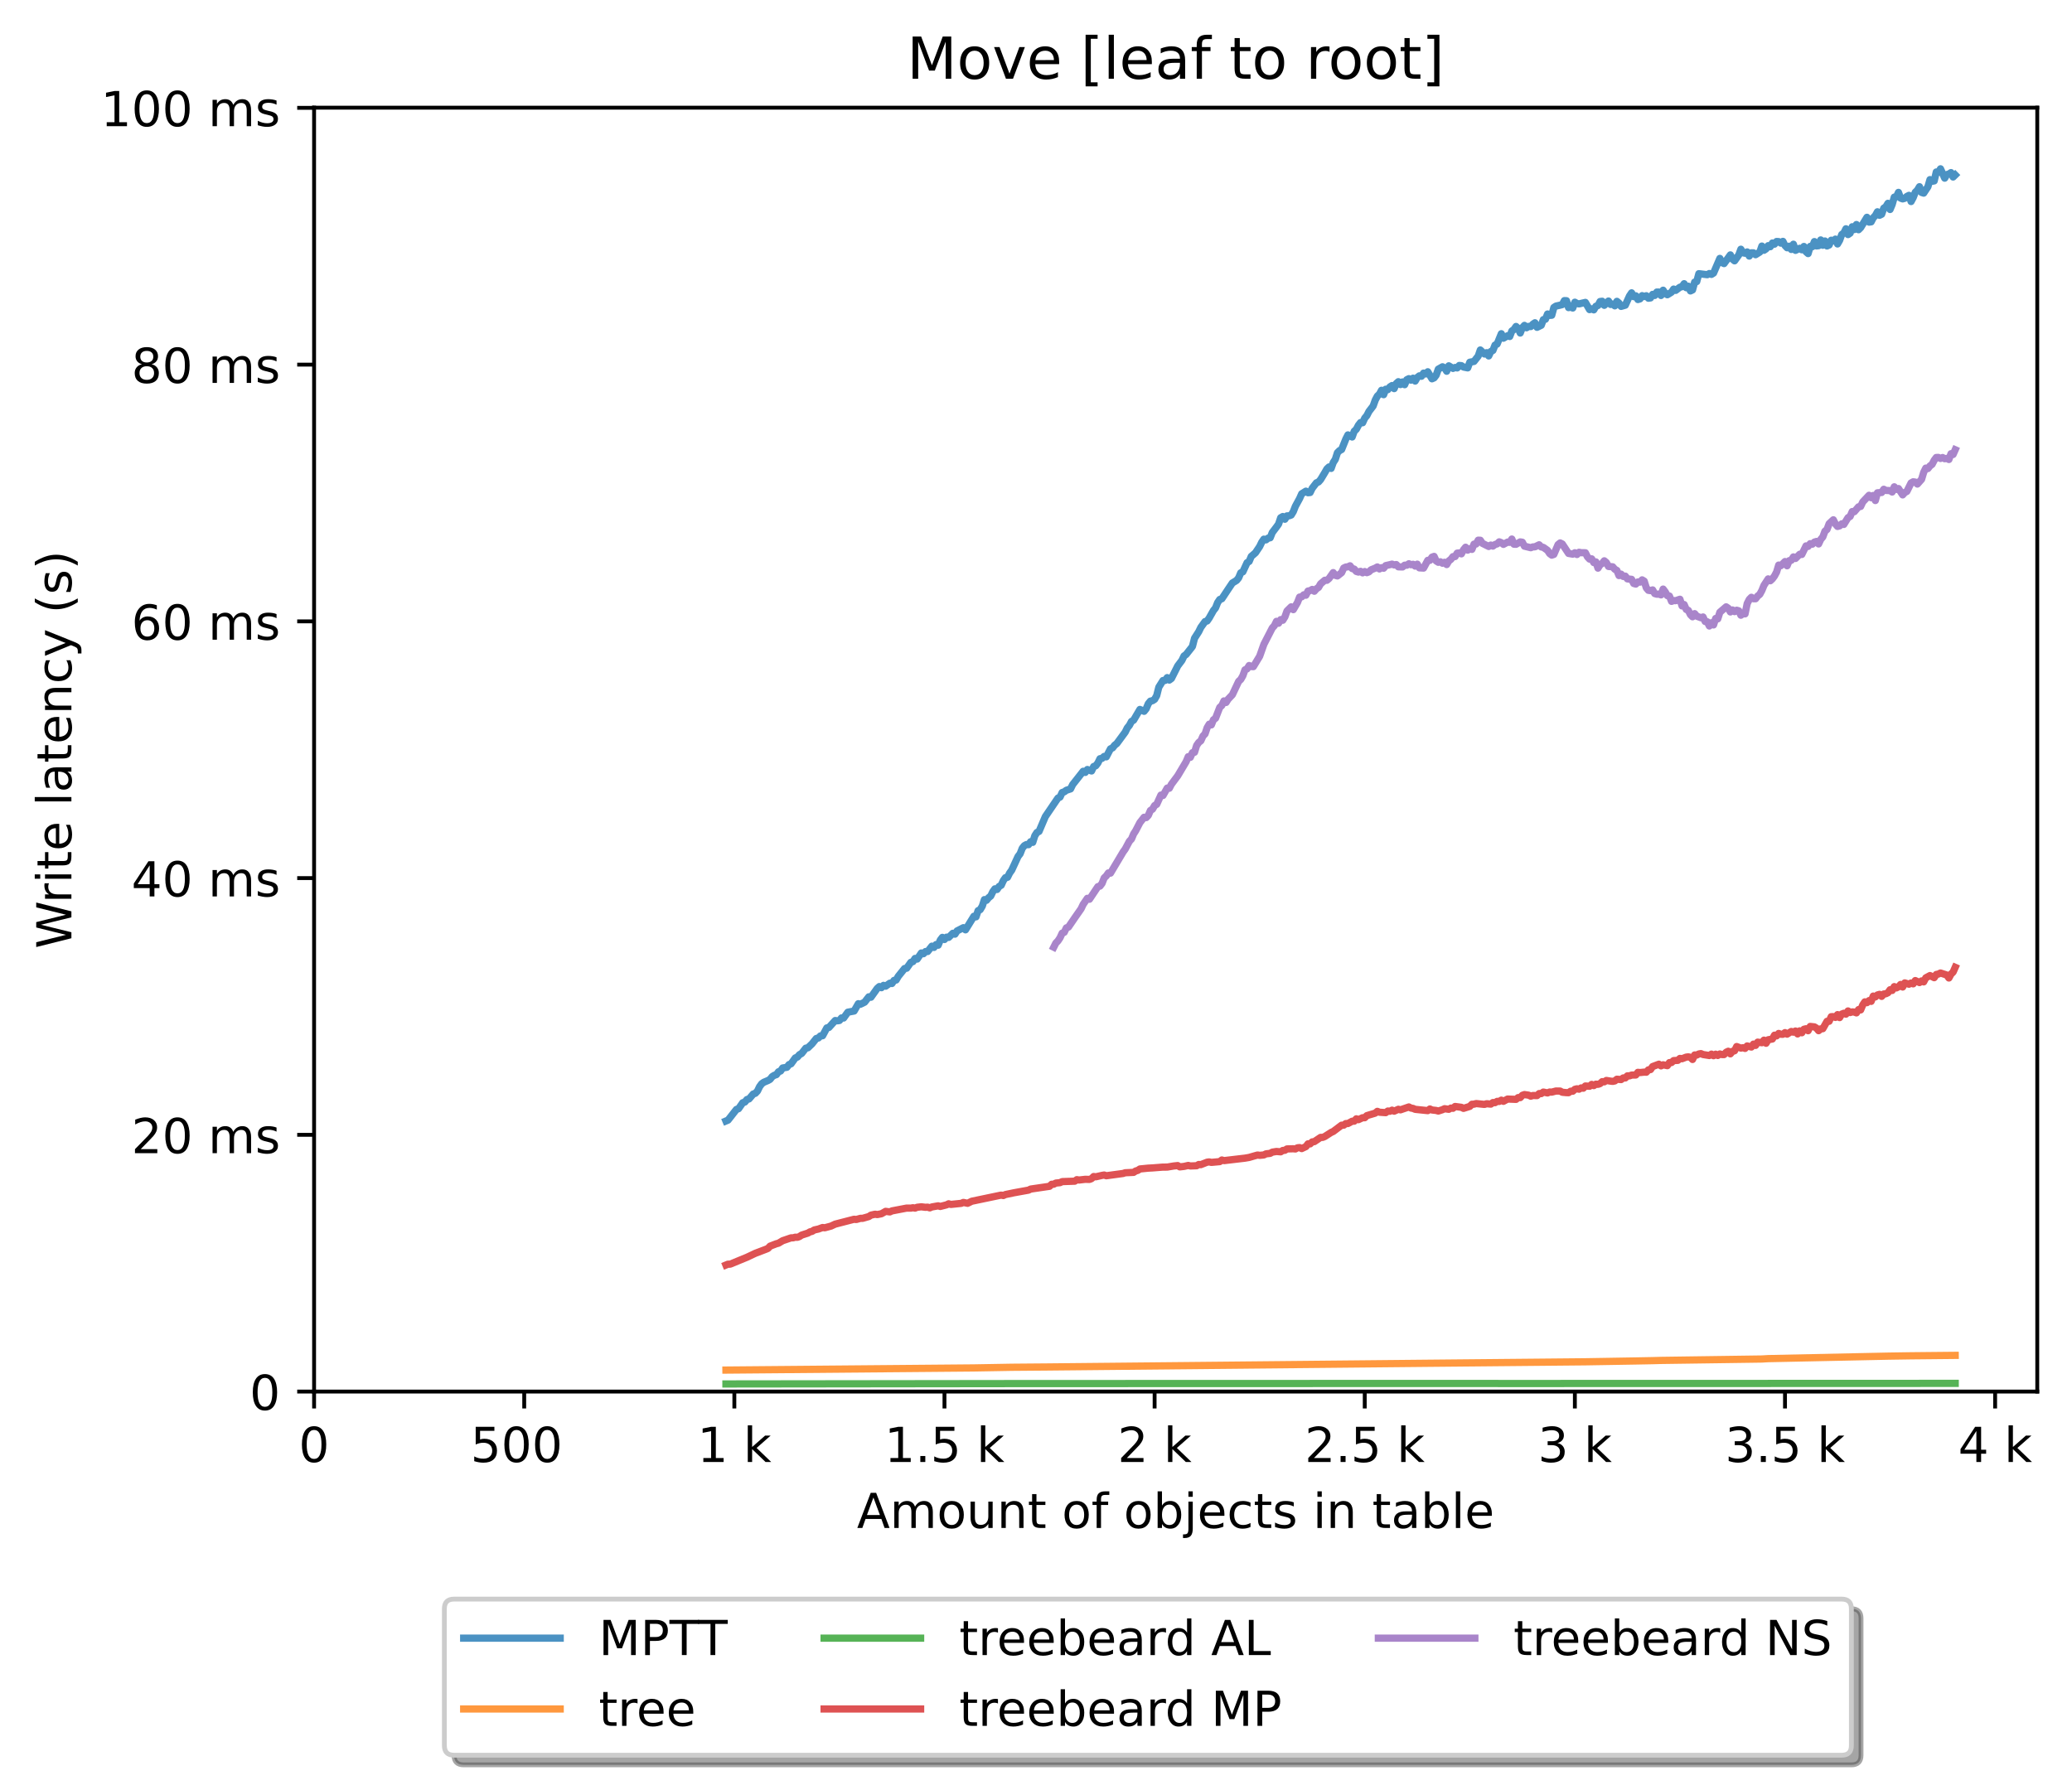 <?xml version="1.0" encoding="utf-8" standalone="no"?>
<!DOCTYPE svg PUBLIC "-//W3C//DTD SVG 1.1//EN"
  "http://www.w3.org/Graphics/SVG/1.1/DTD/svg11.dtd">
<!-- Created with matplotlib (https://matplotlib.org/) -->
<svg height="371.002pt" version="1.1" viewBox="0 0 429.414 371.002" width="429.414pt" xmlns="http://www.w3.org/2000/svg" xmlns:xlink="http://www.w3.org/1999/xlink">
 <defs>
  <style type="text/css">*{stroke-linecap:butt;stroke-linejoin:round;}</style>
 </defs>
 <g id="figure_1">
  <g id="patch_1">
   <path d="M -0 371.002 
L 429.414 371.002 
L 429.414 0 
L -0 0 
z
" style="fill:#ffffff;"/>
  </g>
  <g id="axes_1">
   <g id="patch_2">
    <path d="M 65.094 288.43 
L 422.214 288.43 
L 422.214 22.318 
L 65.094 22.318 
z
" style="fill:#ffffff;"/>
   </g>
   <g id="matplotlib.axis_1">
    <g id="xtick_1">
     <g id="line2d_1">
      <defs>
       <path d="M 0 0 
L 0 3.5 
" id="m0b21148120" style="stroke:#000000;stroke-width:0.8;"/>
      </defs>
      <g>
       <use style="stroke:#000000;stroke-width:0.8;" x="65.094" xlink:href="#m0b21148120" y="288.43"/>
      </g>
     </g>
     <g id="text_1">
      <!-- 0 -->
      <g transform="translate(61.913 303.029)scale(0.1 -0.1)">
       <defs>
        <path d="M 31.781 66.406 
Q 24.172 66.406 20.328 58.906 
Q 16.5 51.422 16.5 36.375 
Q 16.5 21.391 20.328 13.891 
Q 24.172 6.391 31.781 6.391 
Q 39.453 6.391 43.281 13.891 
Q 47.125 21.391 47.125 36.375 
Q 47.125 51.422 43.281 58.906 
Q 39.453 66.406 31.781 66.406 
z
M 31.781 74.219 
Q 44.047 74.219 50.516 64.516 
Q 56.984 54.828 56.984 36.375 
Q 56.984 17.969 50.516 8.266 
Q 44.047 -1.422 31.781 -1.422 
Q 19.531 -1.422 13.062 8.266 
Q 6.594 17.969 6.594 36.375 
Q 6.594 54.828 13.062 64.516 
Q 19.531 74.219 31.781 74.219 
z
" id="DejaVuSans-48"/>
       </defs>
       <use xlink:href="#DejaVuSans-48"/>
      </g>
     </g>
    </g>
    <g id="xtick_2">
     <g id="line2d_2">
      <g>
       <use style="stroke:#000000;stroke-width:0.8;" x="108.642" xlink:href="#m0b21148120" y="288.43"/>
      </g>
     </g>
     <g id="text_2">
      <!-- 500  -->
      <g transform="translate(97.51 303.029)scale(0.1 -0.1)">
       <defs>
        <path d="M 10.797 72.906 
L 49.516 72.906 
L 49.516 64.594 
L 19.828 64.594 
L 19.828 46.734 
Q 21.969 47.469 24.109 47.828 
Q 26.266 48.188 28.422 48.188 
Q 40.625 48.188 47.75 41.5 
Q 54.891 34.812 54.891 23.391 
Q 54.891 11.625 47.562 5.094 
Q 40.234 -1.422 26.906 -1.422 
Q 22.312 -1.422 17.547 -0.641 
Q 12.797 0.141 7.719 1.703 
L 7.719 11.625 
Q 12.109 9.234 16.797 8.062 
Q 21.484 6.891 26.703 6.891 
Q 35.156 6.891 40.078 11.328 
Q 45.016 15.766 45.016 23.391 
Q 45.016 31 40.078 35.438 
Q 35.156 39.891 26.703 39.891 
Q 22.75 39.891 18.812 39.016 
Q 14.891 38.141 10.797 36.281 
z
" id="DejaVuSans-53"/>
        <path id="DejaVuSans-32"/>
       </defs>
       <use xlink:href="#DejaVuSans-53"/>
       <use x="63.623" xlink:href="#DejaVuSans-48"/>
       <use x="127.246" xlink:href="#DejaVuSans-48"/>
       <use x="190.869" xlink:href="#DejaVuSans-32"/>
      </g>
     </g>
    </g>
    <g id="xtick_3">
     <g id="line2d_3">
      <g>
       <use style="stroke:#000000;stroke-width:0.8;" x="152.191" xlink:href="#m0b21148120" y="288.43"/>
      </g>
     </g>
     <g id="text_3">
      <!-- 1 k -->
      <g transform="translate(144.525 303.029)scale(0.1 -0.1)">
       <defs>
        <path d="M 12.406 8.297 
L 28.516 8.297 
L 28.516 63.922 
L 10.984 60.406 
L 10.984 69.391 
L 28.422 72.906 
L 38.281 72.906 
L 38.281 8.297 
L 54.391 8.297 
L 54.391 0 
L 12.406 0 
z
" id="DejaVuSans-49"/>
        <path d="M 9.078 75.984 
L 18.109 75.984 
L 18.109 31.109 
L 44.922 54.688 
L 56.391 54.688 
L 27.391 29.109 
L 57.625 0 
L 45.906 0 
L 18.109 26.703 
L 18.109 0 
L 9.078 0 
z
" id="DejaVuSans-107"/>
       </defs>
       <use xlink:href="#DejaVuSans-49"/>
       <use x="63.623" xlink:href="#DejaVuSans-32"/>
       <use x="95.41" xlink:href="#DejaVuSans-107"/>
      </g>
     </g>
    </g>
    <g id="xtick_4">
     <g id="line2d_4">
      <g>
       <use style="stroke:#000000;stroke-width:0.8;" x="195.739" xlink:href="#m0b21148120" y="288.43"/>
      </g>
     </g>
     <g id="text_4">
      <!-- 1.5 k -->
      <g transform="translate(183.304 303.029)scale(0.1 -0.1)">
       <defs>
        <path d="M 10.688 12.406 
L 21 12.406 
L 21 0 
L 10.688 0 
z
" id="DejaVuSans-46"/>
       </defs>
       <use xlink:href="#DejaVuSans-49"/>
       <use x="63.623" xlink:href="#DejaVuSans-46"/>
       <use x="95.41" xlink:href="#DejaVuSans-53"/>
       <use x="159.033" xlink:href="#DejaVuSans-32"/>
       <use x="190.82" xlink:href="#DejaVuSans-107"/>
      </g>
     </g>
    </g>
    <g id="xtick_5">
     <g id="line2d_5">
      <g>
       <use style="stroke:#000000;stroke-width:0.8;" x="239.288" xlink:href="#m0b21148120" y="288.43"/>
      </g>
     </g>
     <g id="text_5">
      <!-- 2 k -->
      <g transform="translate(231.622 303.029)scale(0.1 -0.1)">
       <defs>
        <path d="M 19.188 8.297 
L 53.609 8.297 
L 53.609 0 
L 7.328 0 
L 7.328 8.297 
Q 12.938 14.109 22.625 23.891 
Q 32.328 33.688 34.812 36.531 
Q 39.547 41.844 41.422 45.531 
Q 43.312 49.219 43.312 52.781 
Q 43.312 58.594 39.234 62.25 
Q 35.156 65.922 28.609 65.922 
Q 23.969 65.922 18.812 64.312 
Q 13.672 62.703 7.812 59.422 
L 7.812 69.391 
Q 13.766 71.781 18.938 73 
Q 24.125 74.219 28.422 74.219 
Q 39.75 74.219 46.484 68.547 
Q 53.219 62.891 53.219 53.422 
Q 53.219 48.922 51.531 44.891 
Q 49.859 40.875 45.406 35.406 
Q 44.188 33.984 37.641 27.219 
Q 31.109 20.453 19.188 8.297 
z
" id="DejaVuSans-50"/>
       </defs>
       <use xlink:href="#DejaVuSans-50"/>
       <use x="63.623" xlink:href="#DejaVuSans-32"/>
       <use x="95.41" xlink:href="#DejaVuSans-107"/>
      </g>
     </g>
    </g>
    <g id="xtick_6">
     <g id="line2d_6">
      <g>
       <use style="stroke:#000000;stroke-width:0.8;" x="282.837" xlink:href="#m0b21148120" y="288.43"/>
      </g>
     </g>
     <g id="text_6">
      <!-- 2.5 k -->
      <g transform="translate(270.401 303.029)scale(0.1 -0.1)">
       <use xlink:href="#DejaVuSans-50"/>
       <use x="63.623" xlink:href="#DejaVuSans-46"/>
       <use x="95.41" xlink:href="#DejaVuSans-53"/>
       <use x="159.033" xlink:href="#DejaVuSans-32"/>
       <use x="190.82" xlink:href="#DejaVuSans-107"/>
      </g>
     </g>
    </g>
    <g id="xtick_7">
     <g id="line2d_7">
      <g>
       <use style="stroke:#000000;stroke-width:0.8;" x="326.385" xlink:href="#m0b21148120" y="288.43"/>
      </g>
     </g>
     <g id="text_7">
      <!-- 3 k -->
      <g transform="translate(318.72 303.029)scale(0.1 -0.1)">
       <defs>
        <path d="M 40.578 39.312 
Q 47.656 37.797 51.625 33 
Q 55.609 28.219 55.609 21.188 
Q 55.609 10.406 48.188 4.484 
Q 40.766 -1.422 27.094 -1.422 
Q 22.516 -1.422 17.656 -0.516 
Q 12.797 0.391 7.625 2.203 
L 7.625 11.719 
Q 11.719 9.328 16.594 8.109 
Q 21.484 6.891 26.812 6.891 
Q 36.078 6.891 40.938 10.547 
Q 45.797 14.203 45.797 21.188 
Q 45.797 27.641 41.281 31.266 
Q 36.766 34.906 28.719 34.906 
L 20.219 34.906 
L 20.219 43.016 
L 29.109 43.016 
Q 36.375 43.016 40.234 45.922 
Q 44.094 48.828 44.094 54.297 
Q 44.094 59.906 40.109 62.906 
Q 36.141 65.922 28.719 65.922 
Q 24.656 65.922 20.016 65.031 
Q 15.375 64.156 9.812 62.312 
L 9.812 71.094 
Q 15.438 72.656 20.344 73.438 
Q 25.25 74.219 29.594 74.219 
Q 40.828 74.219 47.359 69.109 
Q 53.906 64.016 53.906 55.328 
Q 53.906 49.266 50.438 45.094 
Q 46.969 40.922 40.578 39.312 
z
" id="DejaVuSans-51"/>
       </defs>
       <use xlink:href="#DejaVuSans-51"/>
       <use x="63.623" xlink:href="#DejaVuSans-32"/>
       <use x="95.41" xlink:href="#DejaVuSans-107"/>
      </g>
     </g>
    </g>
    <g id="xtick_8">
     <g id="line2d_8">
      <g>
       <use style="stroke:#000000;stroke-width:0.8;" x="369.934" xlink:href="#m0b21148120" y="288.43"/>
      </g>
     </g>
     <g id="text_8">
      <!-- 3.5 k -->
      <g transform="translate(357.498 303.029)scale(0.1 -0.1)">
       <use xlink:href="#DejaVuSans-51"/>
       <use x="63.623" xlink:href="#DejaVuSans-46"/>
       <use x="95.41" xlink:href="#DejaVuSans-53"/>
       <use x="159.033" xlink:href="#DejaVuSans-32"/>
       <use x="190.82" xlink:href="#DejaVuSans-107"/>
      </g>
     </g>
    </g>
    <g id="xtick_9">
     <g id="line2d_9">
      <g>
       <use style="stroke:#000000;stroke-width:0.8;" x="413.482" xlink:href="#m0b21148120" y="288.43"/>
      </g>
     </g>
     <g id="text_9">
      <!-- 4 k -->
      <g transform="translate(405.817 303.029)scale(0.1 -0.1)">
       <defs>
        <path d="M 37.797 64.312 
L 12.891 25.391 
L 37.797 25.391 
z
M 35.203 72.906 
L 47.609 72.906 
L 47.609 25.391 
L 58.016 25.391 
L 58.016 17.188 
L 47.609 17.188 
L 47.609 0 
L 37.797 0 
L 37.797 17.188 
L 4.891 17.188 
L 4.891 26.703 
z
" id="DejaVuSans-52"/>
       </defs>
       <use xlink:href="#DejaVuSans-52"/>
       <use x="63.623" xlink:href="#DejaVuSans-32"/>
       <use x="95.41" xlink:href="#DejaVuSans-107"/>
      </g>
     </g>
    </g>
    <g id="text_10">
     <!-- Amount of objects in table -->
     <g transform="translate(177.595 316.707)scale(0.1 -0.1)">
      <defs>
       <path d="M 34.188 63.188 
L 20.797 26.906 
L 47.609 26.906 
z
M 28.609 72.906 
L 39.797 72.906 
L 67.578 0 
L 57.328 0 
L 50.688 18.703 
L 17.828 18.703 
L 11.188 0 
L 0.781 0 
z
" id="DejaVuSans-65"/>
       <path d="M 52 44.188 
Q 55.375 50.25 60.062 53.125 
Q 64.75 56 71.094 56 
Q 79.641 56 84.281 50.016 
Q 88.922 44.047 88.922 33.016 
L 88.922 0 
L 79.891 0 
L 79.891 32.719 
Q 79.891 40.578 77.094 44.375 
Q 74.312 48.188 68.609 48.188 
Q 61.625 48.188 57.562 43.547 
Q 53.516 38.922 53.516 30.906 
L 53.516 0 
L 44.484 0 
L 44.484 32.719 
Q 44.484 40.625 41.703 44.406 
Q 38.922 48.188 33.109 48.188 
Q 26.219 48.188 22.156 43.531 
Q 18.109 38.875 18.109 30.906 
L 18.109 0 
L 9.078 0 
L 9.078 54.688 
L 18.109 54.688 
L 18.109 46.188 
Q 21.188 51.219 25.484 53.609 
Q 29.781 56 35.688 56 
Q 41.656 56 45.828 52.969 
Q 50 49.953 52 44.188 
z
" id="DejaVuSans-109"/>
       <path d="M 30.609 48.391 
Q 23.391 48.391 19.188 42.75 
Q 14.984 37.109 14.984 27.297 
Q 14.984 17.484 19.156 11.844 
Q 23.344 6.203 30.609 6.203 
Q 37.797 6.203 41.984 11.859 
Q 46.188 17.531 46.188 27.297 
Q 46.188 37.016 41.984 42.703 
Q 37.797 48.391 30.609 48.391 
z
M 30.609 56 
Q 42.328 56 49.016 48.375 
Q 55.719 40.766 55.719 27.297 
Q 55.719 13.875 49.016 6.219 
Q 42.328 -1.422 30.609 -1.422 
Q 18.844 -1.422 12.172 6.219 
Q 5.516 13.875 5.516 27.297 
Q 5.516 40.766 12.172 48.375 
Q 18.844 56 30.609 56 
z
" id="DejaVuSans-111"/>
       <path d="M 8.5 21.578 
L 8.5 54.688 
L 17.484 54.688 
L 17.484 21.922 
Q 17.484 14.156 20.5 10.266 
Q 23.531 6.391 29.594 6.391 
Q 36.859 6.391 41.078 11.031 
Q 45.312 15.672 45.312 23.688 
L 45.312 54.688 
L 54.297 54.688 
L 54.297 0 
L 45.312 0 
L 45.312 8.406 
Q 42.047 3.422 37.719 1 
Q 33.406 -1.422 27.688 -1.422 
Q 18.266 -1.422 13.375 4.438 
Q 8.5 10.297 8.5 21.578 
z
M 31.109 56 
z
" id="DejaVuSans-117"/>
       <path d="M 54.891 33.016 
L 54.891 0 
L 45.906 0 
L 45.906 32.719 
Q 45.906 40.484 42.875 44.328 
Q 39.844 48.188 33.797 48.188 
Q 26.516 48.188 22.312 43.547 
Q 18.109 38.922 18.109 30.906 
L 18.109 0 
L 9.078 0 
L 9.078 54.688 
L 18.109 54.688 
L 18.109 46.188 
Q 21.344 51.125 25.703 53.562 
Q 30.078 56 35.797 56 
Q 45.219 56 50.047 50.172 
Q 54.891 44.344 54.891 33.016 
z
" id="DejaVuSans-110"/>
       <path d="M 18.312 70.219 
L 18.312 54.688 
L 36.812 54.688 
L 36.812 47.703 
L 18.312 47.703 
L 18.312 18.016 
Q 18.312 11.328 20.141 9.422 
Q 21.969 7.516 27.594 7.516 
L 36.812 7.516 
L 36.812 0 
L 27.594 0 
Q 17.188 0 13.234 3.875 
Q 9.281 7.766 9.281 18.016 
L 9.281 47.703 
L 2.688 47.703 
L 2.688 54.688 
L 9.281 54.688 
L 9.281 70.219 
z
" id="DejaVuSans-116"/>
       <path d="M 37.109 75.984 
L 37.109 68.5 
L 28.516 68.5 
Q 23.688 68.5 21.797 66.547 
Q 19.922 64.594 19.922 59.516 
L 19.922 54.688 
L 34.719 54.688 
L 34.719 47.703 
L 19.922 47.703 
L 19.922 0 
L 10.891 0 
L 10.891 47.703 
L 2.297 47.703 
L 2.297 54.688 
L 10.891 54.688 
L 10.891 58.5 
Q 10.891 67.625 15.141 71.797 
Q 19.391 75.984 28.609 75.984 
z
" id="DejaVuSans-102"/>
       <path d="M 48.688 27.297 
Q 48.688 37.203 44.609 42.844 
Q 40.531 48.484 33.406 48.484 
Q 26.266 48.484 22.188 42.844 
Q 18.109 37.203 18.109 27.297 
Q 18.109 17.391 22.188 11.75 
Q 26.266 6.109 33.406 6.109 
Q 40.531 6.109 44.609 11.75 
Q 48.688 17.391 48.688 27.297 
z
M 18.109 46.391 
Q 20.953 51.266 25.266 53.625 
Q 29.594 56 35.594 56 
Q 45.562 56 51.781 48.094 
Q 58.016 40.188 58.016 27.297 
Q 58.016 14.406 51.781 6.484 
Q 45.562 -1.422 35.594 -1.422 
Q 29.594 -1.422 25.266 0.953 
Q 20.953 3.328 18.109 8.203 
L 18.109 0 
L 9.078 0 
L 9.078 75.984 
L 18.109 75.984 
z
" id="DejaVuSans-98"/>
       <path d="M 9.422 54.688 
L 18.406 54.688 
L 18.406 -0.984 
Q 18.406 -11.422 14.422 -16.109 
Q 10.453 -20.797 1.609 -20.797 
L -1.812 -20.797 
L -1.812 -13.188 
L 0.594 -13.188 
Q 5.719 -13.188 7.562 -10.812 
Q 9.422 -8.453 9.422 -0.984 
z
M 9.422 75.984 
L 18.406 75.984 
L 18.406 64.594 
L 9.422 64.594 
z
" id="DejaVuSans-106"/>
       <path d="M 56.203 29.594 
L 56.203 25.203 
L 14.891 25.203 
Q 15.484 15.922 20.484 11.062 
Q 25.484 6.203 34.422 6.203 
Q 39.594 6.203 44.453 7.469 
Q 49.312 8.734 54.109 11.281 
L 54.109 2.781 
Q 49.266 0.734 44.188 -0.344 
Q 39.109 -1.422 33.891 -1.422 
Q 20.797 -1.422 13.156 6.188 
Q 5.516 13.812 5.516 26.812 
Q 5.516 40.234 12.766 48.109 
Q 20.016 56 32.328 56 
Q 43.359 56 49.781 48.891 
Q 56.203 41.797 56.203 29.594 
z
M 47.219 32.234 
Q 47.125 39.594 43.094 43.984 
Q 39.062 48.391 32.422 48.391 
Q 24.906 48.391 20.391 44.141 
Q 15.875 39.891 15.188 32.172 
z
" id="DejaVuSans-101"/>
       <path d="M 48.781 52.594 
L 48.781 44.188 
Q 44.969 46.297 41.141 47.344 
Q 37.312 48.391 33.406 48.391 
Q 24.656 48.391 19.812 42.844 
Q 14.984 37.312 14.984 27.297 
Q 14.984 17.281 19.812 11.734 
Q 24.656 6.203 33.406 6.203 
Q 37.312 6.203 41.141 7.25 
Q 44.969 8.297 48.781 10.406 
L 48.781 2.094 
Q 45.016 0.344 40.984 -0.531 
Q 36.969 -1.422 32.422 -1.422 
Q 20.062 -1.422 12.781 6.344 
Q 5.516 14.109 5.516 27.297 
Q 5.516 40.672 12.859 48.328 
Q 20.219 56 33.016 56 
Q 37.156 56 41.109 55.141 
Q 45.062 54.297 48.781 52.594 
z
" id="DejaVuSans-99"/>
       <path d="M 44.281 53.078 
L 44.281 44.578 
Q 40.484 46.531 36.375 47.5 
Q 32.281 48.484 27.875 48.484 
Q 21.188 48.484 17.844 46.438 
Q 14.5 44.391 14.5 40.281 
Q 14.5 37.156 16.891 35.375 
Q 19.281 33.594 26.516 31.984 
L 29.594 31.297 
Q 39.156 29.25 43.188 25.516 
Q 47.219 21.781 47.219 15.094 
Q 47.219 7.469 41.188 3.016 
Q 35.156 -1.422 24.609 -1.422 
Q 20.219 -1.422 15.453 -0.562 
Q 10.688 0.297 5.422 2 
L 5.422 11.281 
Q 10.406 8.688 15.234 7.391 
Q 20.062 6.109 24.812 6.109 
Q 31.156 6.109 34.562 8.281 
Q 37.984 10.453 37.984 14.406 
Q 37.984 18.062 35.516 20.016 
Q 33.062 21.969 24.703 23.781 
L 21.578 24.516 
Q 13.234 26.266 9.516 29.906 
Q 5.812 33.547 5.812 39.891 
Q 5.812 47.609 11.281 51.797 
Q 16.75 56 26.812 56 
Q 31.781 56 36.172 55.266 
Q 40.578 54.547 44.281 53.078 
z
" id="DejaVuSans-115"/>
       <path d="M 9.422 54.688 
L 18.406 54.688 
L 18.406 0 
L 9.422 0 
z
M 9.422 75.984 
L 18.406 75.984 
L 18.406 64.594 
L 9.422 64.594 
z
" id="DejaVuSans-105"/>
       <path d="M 34.281 27.484 
Q 23.391 27.484 19.188 25 
Q 14.984 22.516 14.984 16.5 
Q 14.984 11.719 18.141 8.906 
Q 21.297 6.109 26.703 6.109 
Q 34.188 6.109 38.703 11.406 
Q 43.219 16.703 43.219 25.484 
L 43.219 27.484 
z
M 52.203 31.203 
L 52.203 0 
L 43.219 0 
L 43.219 8.297 
Q 40.141 3.328 35.547 0.953 
Q 30.953 -1.422 24.312 -1.422 
Q 15.922 -1.422 10.953 3.297 
Q 6 8.016 6 15.922 
Q 6 25.141 12.172 29.828 
Q 18.359 34.516 30.609 34.516 
L 43.219 34.516 
L 43.219 35.406 
Q 43.219 41.609 39.141 45 
Q 35.062 48.391 27.688 48.391 
Q 23 48.391 18.547 47.266 
Q 14.109 46.141 10.016 43.891 
L 10.016 52.203 
Q 14.938 54.109 19.578 55.047 
Q 24.219 56 28.609 56 
Q 40.484 56 46.344 49.844 
Q 52.203 43.703 52.203 31.203 
z
" id="DejaVuSans-97"/>
       <path d="M 9.422 75.984 
L 18.406 75.984 
L 18.406 0 
L 9.422 0 
z
" id="DejaVuSans-108"/>
      </defs>
      <use xlink:href="#DejaVuSans-65"/>
      <use x="68.408" xlink:href="#DejaVuSans-109"/>
      <use x="165.82" xlink:href="#DejaVuSans-111"/>
      <use x="227.002" xlink:href="#DejaVuSans-117"/>
      <use x="290.381" xlink:href="#DejaVuSans-110"/>
      <use x="353.76" xlink:href="#DejaVuSans-116"/>
      <use x="392.969" xlink:href="#DejaVuSans-32"/>
      <use x="424.756" xlink:href="#DejaVuSans-111"/>
      <use x="485.938" xlink:href="#DejaVuSans-102"/>
      <use x="521.143" xlink:href="#DejaVuSans-32"/>
      <use x="552.93" xlink:href="#DejaVuSans-111"/>
      <use x="614.111" xlink:href="#DejaVuSans-98"/>
      <use x="677.588" xlink:href="#DejaVuSans-106"/>
      <use x="705.371" xlink:href="#DejaVuSans-101"/>
      <use x="766.895" xlink:href="#DejaVuSans-99"/>
      <use x="821.875" xlink:href="#DejaVuSans-116"/>
      <use x="861.084" xlink:href="#DejaVuSans-115"/>
      <use x="913.184" xlink:href="#DejaVuSans-32"/>
      <use x="944.971" xlink:href="#DejaVuSans-105"/>
      <use x="972.754" xlink:href="#DejaVuSans-110"/>
      <use x="1036.133" xlink:href="#DejaVuSans-32"/>
      <use x="1067.92" xlink:href="#DejaVuSans-116"/>
      <use x="1107.129" xlink:href="#DejaVuSans-97"/>
      <use x="1168.408" xlink:href="#DejaVuSans-98"/>
      <use x="1231.885" xlink:href="#DejaVuSans-108"/>
      <use x="1259.668" xlink:href="#DejaVuSans-101"/>
     </g>
    </g>
   </g>
   <g id="matplotlib.axis_2">
    <g id="ytick_1">
     <g id="line2d_10">
      <defs>
       <path d="M 0 0 
L -3.5 0 
" id="mc5c4410673" style="stroke:#000000;stroke-width:0.8;"/>
      </defs>
      <g>
       <use style="stroke:#000000;stroke-width:0.8;" x="65.094" xlink:href="#mc5c4410673" y="288.43"/>
      </g>
     </g>
     <g id="text_11">
      <!-- 0 -->
      <g transform="translate(51.731 292.229)scale(0.1 -0.1)">
       <use xlink:href="#DejaVuSans-48"/>
      </g>
     </g>
    </g>
    <g id="ytick_2">
     <g id="line2d_11">
      <g>
       <use style="stroke:#000000;stroke-width:0.8;" x="65.094" xlink:href="#mc5c4410673" y="235.216"/>
      </g>
     </g>
     <g id="text_12">
      <!-- 20 ms -->
      <g transform="translate(27.241 239.015)scale(0.1 -0.1)">
       <use xlink:href="#DejaVuSans-50"/>
       <use x="63.623" xlink:href="#DejaVuSans-48"/>
       <use x="127.246" xlink:href="#DejaVuSans-32"/>
       <use x="159.033" xlink:href="#DejaVuSans-109"/>
       <use x="256.445" xlink:href="#DejaVuSans-115"/>
      </g>
     </g>
    </g>
    <g id="ytick_3">
     <g id="line2d_12">
      <g>
       <use style="stroke:#000000;stroke-width:0.8;" x="65.094" xlink:href="#mc5c4410673" y="182.001"/>
      </g>
     </g>
     <g id="text_13">
      <!-- 40 ms -->
      <g transform="translate(27.241 185.8)scale(0.1 -0.1)">
       <use xlink:href="#DejaVuSans-52"/>
       <use x="63.623" xlink:href="#DejaVuSans-48"/>
       <use x="127.246" xlink:href="#DejaVuSans-32"/>
       <use x="159.033" xlink:href="#DejaVuSans-109"/>
       <use x="256.445" xlink:href="#DejaVuSans-115"/>
      </g>
     </g>
    </g>
    <g id="ytick_4">
     <g id="line2d_13">
      <g>
       <use style="stroke:#000000;stroke-width:0.8;" x="65.094" xlink:href="#mc5c4410673" y="128.786"/>
      </g>
     </g>
     <g id="text_14">
      <!-- 60 ms -->
      <g transform="translate(27.241 132.586)scale(0.1 -0.1)">
       <defs>
        <path d="M 33.016 40.375 
Q 26.375 40.375 22.484 35.828 
Q 18.609 31.297 18.609 23.391 
Q 18.609 15.531 22.484 10.953 
Q 26.375 6.391 33.016 6.391 
Q 39.656 6.391 43.531 10.953 
Q 47.406 15.531 47.406 23.391 
Q 47.406 31.297 43.531 35.828 
Q 39.656 40.375 33.016 40.375 
z
M 52.594 71.297 
L 52.594 62.312 
Q 48.875 64.062 45.094 64.984 
Q 41.312 65.922 37.594 65.922 
Q 27.828 65.922 22.672 59.328 
Q 17.531 52.734 16.797 39.406 
Q 19.672 43.656 24.016 45.922 
Q 28.375 48.188 33.594 48.188 
Q 44.578 48.188 50.953 41.516 
Q 57.328 34.859 57.328 23.391 
Q 57.328 12.156 50.688 5.359 
Q 44.047 -1.422 33.016 -1.422 
Q 20.359 -1.422 13.672 8.266 
Q 6.984 17.969 6.984 36.375 
Q 6.984 53.656 15.188 63.938 
Q 23.391 74.219 37.203 74.219 
Q 40.922 74.219 44.703 73.484 
Q 48.484 72.75 52.594 71.297 
z
" id="DejaVuSans-54"/>
       </defs>
       <use xlink:href="#DejaVuSans-54"/>
       <use x="63.623" xlink:href="#DejaVuSans-48"/>
       <use x="127.246" xlink:href="#DejaVuSans-32"/>
       <use x="159.033" xlink:href="#DejaVuSans-109"/>
       <use x="256.445" xlink:href="#DejaVuSans-115"/>
      </g>
     </g>
    </g>
    <g id="ytick_5">
     <g id="line2d_14">
      <g>
       <use style="stroke:#000000;stroke-width:0.8;" x="65.094" xlink:href="#mc5c4410673" y="75.572"/>
      </g>
     </g>
     <g id="text_15">
      <!-- 80 ms -->
      <g transform="translate(27.241 79.371)scale(0.1 -0.1)">
       <defs>
        <path d="M 31.781 34.625 
Q 24.75 34.625 20.719 30.859 
Q 16.703 27.094 16.703 20.516 
Q 16.703 13.922 20.719 10.156 
Q 24.75 6.391 31.781 6.391 
Q 38.812 6.391 42.859 10.172 
Q 46.922 13.969 46.922 20.516 
Q 46.922 27.094 42.891 30.859 
Q 38.875 34.625 31.781 34.625 
z
M 21.922 38.812 
Q 15.578 40.375 12.031 44.719 
Q 8.5 49.078 8.5 55.328 
Q 8.5 64.062 14.719 69.141 
Q 20.953 74.219 31.781 74.219 
Q 42.672 74.219 48.875 69.141 
Q 55.078 64.062 55.078 55.328 
Q 55.078 49.078 51.531 44.719 
Q 48 40.375 41.703 38.812 
Q 48.828 37.156 52.797 32.312 
Q 56.781 27.484 56.781 20.516 
Q 56.781 9.906 50.312 4.234 
Q 43.844 -1.422 31.781 -1.422 
Q 19.734 -1.422 13.25 4.234 
Q 6.781 9.906 6.781 20.516 
Q 6.781 27.484 10.781 32.312 
Q 14.797 37.156 21.922 38.812 
z
M 18.312 54.391 
Q 18.312 48.734 21.844 45.562 
Q 25.391 42.391 31.781 42.391 
Q 38.141 42.391 41.719 45.562 
Q 45.312 48.734 45.312 54.391 
Q 45.312 60.062 41.719 63.234 
Q 38.141 66.406 31.781 66.406 
Q 25.391 66.406 21.844 63.234 
Q 18.312 60.062 18.312 54.391 
z
" id="DejaVuSans-56"/>
       </defs>
       <use xlink:href="#DejaVuSans-56"/>
       <use x="63.623" xlink:href="#DejaVuSans-48"/>
       <use x="127.246" xlink:href="#DejaVuSans-32"/>
       <use x="159.033" xlink:href="#DejaVuSans-109"/>
       <use x="256.445" xlink:href="#DejaVuSans-115"/>
      </g>
     </g>
    </g>
    <g id="ytick_6">
     <g id="line2d_15">
      <g>
       <use style="stroke:#000000;stroke-width:0.8;" x="65.094" xlink:href="#mc5c4410673" y="22.357"/>
      </g>
     </g>
     <g id="text_16">
      <!-- 100 ms -->
      <g transform="translate(20.878 26.156)scale(0.1 -0.1)">
       <use xlink:href="#DejaVuSans-49"/>
       <use x="63.623" xlink:href="#DejaVuSans-48"/>
       <use x="127.246" xlink:href="#DejaVuSans-48"/>
       <use x="190.869" xlink:href="#DejaVuSans-32"/>
       <use x="222.656" xlink:href="#DejaVuSans-109"/>
       <use x="320.068" xlink:href="#DejaVuSans-115"/>
      </g>
     </g>
    </g>
    <g id="text_17">
     <!-- Write latency (s) -->
     <g transform="translate(14.798 196.626)rotate(-90)scale(0.1 -0.1)">
      <defs>
       <path d="M 3.328 72.906 
L 13.281 72.906 
L 28.609 11.281 
L 43.891 72.906 
L 54.984 72.906 
L 70.312 11.281 
L 85.594 72.906 
L 95.609 72.906 
L 77.297 0 
L 64.891 0 
L 49.516 63.281 
L 33.984 0 
L 21.578 0 
z
" id="DejaVuSans-87"/>
       <path d="M 41.109 46.297 
Q 39.594 47.172 37.812 47.578 
Q 36.031 48 33.891 48 
Q 26.266 48 22.188 43.047 
Q 18.109 38.094 18.109 28.812 
L 18.109 0 
L 9.078 0 
L 9.078 54.688 
L 18.109 54.688 
L 18.109 46.188 
Q 20.953 51.172 25.484 53.578 
Q 30.031 56 36.531 56 
Q 37.453 56 38.578 55.875 
Q 39.703 55.766 41.062 55.516 
z
" id="DejaVuSans-114"/>
       <path d="M 32.172 -5.078 
Q 28.375 -14.844 24.75 -17.812 
Q 21.141 -20.797 15.094 -20.797 
L 7.906 -20.797 
L 7.906 -13.281 
L 13.188 -13.281 
Q 16.891 -13.281 18.938 -11.516 
Q 21 -9.766 23.484 -3.219 
L 25.094 0.875 
L 2.984 54.688 
L 12.5 54.688 
L 29.594 11.922 
L 46.688 54.688 
L 56.203 54.688 
z
" id="DejaVuSans-121"/>
       <path d="M 31 75.875 
Q 24.469 64.656 21.281 53.656 
Q 18.109 42.672 18.109 31.391 
Q 18.109 20.125 21.312 9.062 
Q 24.516 -2 31 -13.188 
L 23.188 -13.188 
Q 15.875 -1.703 12.234 9.375 
Q 8.594 20.453 8.594 31.391 
Q 8.594 42.281 12.203 53.312 
Q 15.828 64.359 23.188 75.875 
z
" id="DejaVuSans-40"/>
       <path d="M 8.016 75.875 
L 15.828 75.875 
Q 23.141 64.359 26.781 53.312 
Q 30.422 42.281 30.422 31.391 
Q 30.422 20.453 26.781 9.375 
Q 23.141 -1.703 15.828 -13.188 
L 8.016 -13.188 
Q 14.5 -2 17.703 9.062 
Q 20.906 20.125 20.906 31.391 
Q 20.906 42.672 17.703 53.656 
Q 14.5 64.656 8.016 75.875 
z
" id="DejaVuSans-41"/>
      </defs>
      <use xlink:href="#DejaVuSans-87"/>
      <use x="94.377" xlink:href="#DejaVuSans-114"/>
      <use x="135.49" xlink:href="#DejaVuSans-105"/>
      <use x="163.273" xlink:href="#DejaVuSans-116"/>
      <use x="202.482" xlink:href="#DejaVuSans-101"/>
      <use x="264.006" xlink:href="#DejaVuSans-32"/>
      <use x="295.793" xlink:href="#DejaVuSans-108"/>
      <use x="323.576" xlink:href="#DejaVuSans-97"/>
      <use x="384.855" xlink:href="#DejaVuSans-116"/>
      <use x="424.064" xlink:href="#DejaVuSans-101"/>
      <use x="485.588" xlink:href="#DejaVuSans-110"/>
      <use x="548.967" xlink:href="#DejaVuSans-99"/>
      <use x="603.947" xlink:href="#DejaVuSans-121"/>
      <use x="663.127" xlink:href="#DejaVuSans-32"/>
      <use x="694.914" xlink:href="#DejaVuSans-40"/>
      <use x="733.928" xlink:href="#DejaVuSans-115"/>
      <use x="786.027" xlink:href="#DejaVuSans-41"/>
     </g>
    </g>
   </g>
   <g id="line2d_16">
    <path clip-path="url(#pa54d66e958)" d="M 150.449 232.349 
L 150.884 232.168 
L 152.626 229.949 
L 153.062 229.801 
L 153.933 228.56 
L 154.368 228.423 
L 154.804 227.898 
L 155.239 227.772 
L 156.11 226.754 
L 156.546 226.606 
L 156.981 226.143 
L 157.417 225.237 
L 157.852 224.639 
L 158.288 224.325 
L 159.159 223.958 
L 159.594 223.715 
L 160.03 223.156 
L 160.465 222.881 
L 160.901 222.742 
L 161.336 222.149 
L 161.772 221.99 
L 162.207 221.358 
L 163.078 221.221 
L 163.514 220.661 
L 163.949 220.487 
L 164.82 219.279 
L 165.255 219.098 
L 165.691 218.595 
L 166.126 218.363 
L 166.997 217.253 
L 167.433 217.175 
L 168.304 216.335 
L 169.175 215.248 
L 169.61 215.14 
L 170.046 214.708 
L 170.481 214.677 
L 171.352 213.056 
L 171.788 212.967 
L 173.094 211.522 
L 173.53 211.588 
L 173.965 211.519 
L 174.401 210.986 
L 174.836 211.01 
L 175.707 209.801 
L 177.014 209.556 
L 177.885 208.038 
L 178.32 208.15 
L 179.191 207.721 
L 180.062 206.607 
L 180.497 206.698 
L 181.804 204.867 
L 182.239 204.485 
L 182.675 204.722 
L 183.11 204.235 
L 183.546 204.407 
L 184.417 203.787 
L 184.852 203.849 
L 185.288 203.207 
L 185.723 203.13 
L 186.159 202.376 
L 187.465 200.746 
L 187.901 200.684 
L 188.772 199.461 
L 189.207 199.312 
L 189.643 198.652 
L 190.078 198.793 
L 190.949 197.521 
L 191.385 197.68 
L 191.82 197.222 
L 192.256 197.22 
L 193.127 196.112 
L 193.562 196.375 
L 193.998 195.785 
L 194.433 195.915 
L 194.868 194.861 
L 195.304 194.289 
L 195.739 194.729 
L 196.175 194.246 
L 196.61 194.294 
L 197.481 193.439 
L 197.917 193.621 
L 198.352 192.947 
L 199.659 192.281 
L 200.094 192.727 
L 201.836 189.91 
L 202.272 190.037 
L 202.707 188.752 
L 203.143 188.541 
L 203.578 187.807 
L 204.014 186.46 
L 204.449 186.606 
L 204.885 186.067 
L 205.32 185.722 
L 205.756 184.828 
L 206.191 184.228 
L 206.627 184.365 
L 207.062 183.735 
L 207.498 183.485 
L 207.933 182.529 
L 208.369 181.914 
L 208.804 181.837 
L 209.239 180.963 
L 209.675 180.355 
L 210.981 177.526 
L 211.417 176.958 
L 211.852 175.834 
L 212.288 175.283 
L 212.723 175.053 
L 213.159 175.078 
L 213.594 174.46 
L 214.03 174.597 
L 214.465 173.221 
L 214.901 172.547 
L 215.336 172.332 
L 216.643 169.258 
L 219.256 165.412 
L 219.691 165.209 
L 220.127 164.265 
L 220.562 164.125 
L 220.998 163.798 
L 221.869 163.517 
L 222.304 162.623 
L 224.046 160.419 
L 224.481 159.863 
L 224.917 160.1 
L 225.352 159.496 
L 226.223 159.8 
L 226.659 158.877 
L 227.094 158.721 
L 227.53 158.152 
L 227.965 157.258 
L 228.401 157.183 
L 228.836 156.784 
L 229.272 156.873 
L 230.143 155.207 
L 230.578 155.013 
L 231.014 154.454 
L 231.449 154.12 
L 233.191 151.753 
L 233.627 150.875 
L 234.062 150.346 
L 234.498 149.53 
L 234.933 149.274 
L 236.24 147.047 
L 237.111 147.435 
L 237.546 146.89 
L 237.982 145.856 
L 238.417 145.324 
L 238.853 145.233 
L 239.288 144.948 
L 239.723 144.178 
L 240.159 142.433 
L 241.03 141.047 
L 241.465 141.032 
L 241.901 140.448 
L 242.336 140.957 
L 242.772 140.63 
L 244.078 138.03 
L 244.949 136.87 
L 245.385 135.96 
L 245.82 135.652 
L 247.127 133.989 
L 247.562 132.291 
L 248.433 130.932 
L 248.869 130.038 
L 249.74 128.831 
L 250.175 128.712 
L 250.611 128.081 
L 251.482 126.54 
L 251.917 125.997 
L 252.353 124.891 
L 252.788 124.252 
L 253.224 124.106 
L 254.53 122.132 
L 255.401 120.838 
L 256.272 120.305 
L 256.707 119.771 
L 257.143 118.723 
L 257.578 118.521 
L 258.449 116.629 
L 258.885 116.363 
L 259.32 115.324 
L 260.191 114.575 
L 261.062 113.271 
L 261.498 112.377 
L 261.933 111.749 
L 262.369 111.899 
L 262.804 111.544 
L 263.24 111.465 
L 263.675 110.373 
L 264.546 109.233 
L 264.982 108.621 
L 265.417 107.314 
L 265.853 107.06 
L 266.288 107.622 
L 266.724 106.924 
L 267.159 106.912 
L 267.595 106.751 
L 268.03 106.038 
L 268.466 104.929 
L 269.337 103.332 
L 269.772 102.35 
L 270.643 101.804 
L 271.078 102.128 
L 271.514 102.085 
L 271.949 101.198 
L 272.82 100.076 
L 273.256 99.897 
L 273.691 99.402 
L 274.562 97.956 
L 274.998 97.193 
L 275.433 96.784 
L 275.869 97.088 
L 276.304 95.878 
L 276.74 95.205 
L 277.175 93.839 
L 277.611 93.397 
L 278.046 93.168 
L 278.917 91.003 
L 279.353 90.141 
L 280.224 90.578 
L 280.659 89.379 
L 281.095 88.97 
L 281.53 88.14 
L 281.966 87.585 
L 282.401 87.624 
L 282.837 86.666 
L 283.272 86.147 
L 283.708 85.29 
L 284.579 84.153 
L 285.014 82.932 
L 285.449 82.105 
L 285.885 81.689 
L 286.32 80.89 
L 286.756 81.806 
L 287.191 80.672 
L 287.627 80.759 
L 288.062 80.184 
L 288.498 79.91 
L 288.933 80.547 
L 289.369 79.502 
L 289.804 79.113 
L 290.24 79.709 
L 290.675 79.168 
L 291.111 79.736 
L 291.546 78.706 
L 291.982 78.487 
L 292.417 78.796 
L 292.853 78.387 
L 293.288 78.985 
L 293.724 78.236 
L 294.159 77.9 
L 294.595 77.989 
L 295.03 77.332 
L 295.466 77.508 
L 295.901 77.056 
L 296.772 78.514 
L 297.208 78.323 
L 297.643 77.761 
L 298.079 76.519 
L 298.95 76.022 
L 299.385 76.244 
L 299.821 76.948 
L 300.256 75.823 
L 301.127 76.36 
L 301.562 76.167 
L 301.998 76.262 
L 302.433 75.748 
L 302.869 75.789 
L 303.304 76.076 
L 304.175 76.251 
L 304.611 75.08 
L 305.482 74.913 
L 306.353 73.809 
L 306.788 72.539 
L 307.659 73.377 
L 308.095 73.101 
L 308.53 73.777 
L 308.966 72.857 
L 309.401 72.636 
L 309.837 71.523 
L 310.272 71.312 
L 311.143 69.17 
L 311.579 70.099 
L 312.45 69.589 
L 312.885 69.746 
L 313.321 68.608 
L 313.756 68.299 
L 314.192 67.666 
L 314.627 68.058 
L 315.063 69.025 
L 315.498 67.923 
L 315.933 67.442 
L 316.369 67.935 
L 316.804 67.654 
L 317.24 67.689 
L 317.675 67.204 
L 318.111 66.9 
L 318.546 67.843 
L 319.417 67.419 
L 319.853 66.25 
L 320.288 66.169 
L 320.724 65.084 
L 321.159 65.37 
L 321.595 65.34 
L 322.03 63.736 
L 322.466 63.442 
L 323.337 63.249 
L 323.772 63.135 
L 324.208 62.311 
L 324.643 62.325 
L 325.079 63.76 
L 325.514 63.652 
L 325.95 63.842 
L 326.385 62.639 
L 326.821 62.901 
L 327.256 62.987 
L 328.127 62.781 
L 328.563 62.679 
L 329.434 64.174 
L 329.869 64.008 
L 330.305 64.223 
L 330.74 63.478 
L 331.175 63.321 
L 331.611 62.496 
L 332.046 62.439 
L 332.482 63.283 
L 333.353 62.395 
L 333.788 63.1 
L 334.224 63.016 
L 334.659 63.388 
L 335.095 62.461 
L 335.53 62.815 
L 335.966 63.505 
L 336.837 63.255 
L 337.708 61.346 
L 338.143 60.698 
L 338.579 61.488 
L 339.014 61.312 
L 339.45 62.083 
L 339.885 61.947 
L 340.321 61.279 
L 340.756 61.463 
L 341.192 61.296 
L 341.627 61.813 
L 342.063 61.75 
L 342.498 61.014 
L 342.934 61.242 
L 343.369 60.536 
L 343.805 60.536 
L 344.24 61.245 
L 344.676 60.152 
L 345.111 60.825 
L 345.547 61.095 
L 346.417 60.56 
L 346.853 59.916 
L 347.288 60.187 
L 348.159 59.524 
L 348.595 59.421 
L 349.03 58.803 
L 349.466 59.635 
L 349.901 59.323 
L 350.337 60.302 
L 350.772 60.092 
L 351.208 58.471 
L 351.643 58.368 
L 352.079 56.727 
L 353.821 56.937 
L 354.256 56.697 
L 354.692 56.874 
L 355.127 56.602 
L 356.434 53.559 
L 356.869 54.433 
L 357.305 54.632 
L 358.611 52.832 
L 359.047 53.706 
L 359.482 54.064 
L 360.353 52.845 
L 360.788 51.655 
L 361.224 52.396 
L 361.659 52.489 
L 362.095 52.219 
L 362.53 53.078 
L 362.966 52.402 
L 363.401 52.41 
L 363.837 52.794 
L 364.708 52.25 
L 365.143 51.003 
L 365.579 51.876 
L 366.014 51.582 
L 366.45 50.92 
L 366.885 51.138 
L 367.321 50.369 
L 367.756 50.609 
L 368.192 50.053 
L 368.627 50.077 
L 369.063 50.392 
L 369.498 50.026 
L 369.934 50.893 
L 370.369 51.352 
L 370.805 51.03 
L 371.24 51.703 
L 371.676 50.619 
L 372.111 51.893 
L 372.982 51.466 
L 373.418 51.773 
L 373.853 51.083 
L 374.289 52.178 
L 374.724 52.56 
L 375.16 51.066 
L 375.595 51.137 
L 376.03 50.072 
L 376.466 50.973 
L 376.901 50.925 
L 377.337 49.732 
L 377.772 50.833 
L 378.208 49.952 
L 378.643 50.982 
L 379.079 50.785 
L 379.514 49.795 
L 379.95 49.931 
L 380.385 49.561 
L 380.821 50.566 
L 381.256 49.814 
L 381.692 48.608 
L 382.127 48.294 
L 382.563 47.42 
L 382.998 48.622 
L 383.434 48.327 
L 383.869 46.997 
L 384.305 47.579 
L 384.74 46.537 
L 385.176 47.617 
L 385.611 47.188 
L 386.918 45.041 
L 387.353 46.041 
L 387.789 45.983 
L 388.224 45.138 
L 388.66 44.679 
L 389.095 43.896 
L 389.531 44.622 
L 389.966 44.404 
L 390.402 43.151 
L 390.837 42.857 
L 391.272 42.14 
L 391.708 43.417 
L 392.143 42.386 
L 392.579 40.859 
L 393.014 40.818 
L 393.45 39.875 
L 393.885 41.062 
L 394.321 41.226 
L 394.756 41.098 
L 395.192 40.717 
L 395.627 40.49 
L 396.063 41.773 
L 396.498 40.959 
L 396.934 39.845 
L 397.369 39.428 
L 397.805 38.699 
L 398.24 39.889 
L 398.676 40.028 
L 399.547 38.717 
L 399.982 37.228 
L 400.418 37.578 
L 400.853 37.501 
L 401.289 35.648 
L 401.724 35.707 
L 402.16 34.99 
L 403.031 36.928 
L 403.466 36.187 
L 403.902 36.065 
L 404.337 35.776 
L 404.773 36.688 
L 405.208 36.263 
L 405.208 36.263 
" style="fill:none;stroke:#1f77b4;stroke-linecap:square;stroke-opacity:0.8;stroke-width:1.5;"/>
   </g>
   <g id="line2d_17">
    <path clip-path="url(#pa54d66e958)" d="M 150.449 283.976 
L 201.836 283.532 
L 209.675 283.394 
L 217.078 283.333 
L 295.901 282.566 
L 328.563 282.259 
L 339.014 282.087 
L 342.498 282.02 
L 344.24 281.973 
L 365.143 281.682 
L 366.45 281.604 
L 391.272 281.088 
L 396.063 281.016 
L 405.208 280.926 
L 405.208 280.926 
" style="fill:none;stroke:#ff7f0e;stroke-linecap:square;stroke-opacity:0.8;stroke-width:1.5;"/>
   </g>
   <g id="line2d_18">
    <path clip-path="url(#pa54d66e958)" d="M 150.449 286.851 
L 212.288 286.775 
L 304.175 286.747 
L 312.45 286.76 
L 387.789 286.74 
L 405.208 286.73 
L 405.208 286.73 
" style="fill:none;stroke:#2ca02c;stroke-linecap:square;stroke-opacity:0.8;stroke-width:1.5;"/>
   </g>
   <g id="line2d_19">
    <path clip-path="url(#pa54d66e958)" d="M 150.449 262.202 
L 150.884 262.023 
L 151.32 262.025 
L 154.804 260.592 
L 156.546 259.769 
L 158.723 258.941 
L 159.159 258.76 
L 159.594 258.293 
L 160.901 257.791 
L 161.336 257.68 
L 162.207 257.161 
L 163.949 256.567 
L 164.384 256.563 
L 164.82 256.433 
L 165.255 256.461 
L 165.691 256.297 
L 166.126 256.003 
L 167.433 255.584 
L 167.868 255.323 
L 168.304 255.227 
L 168.739 254.939 
L 169.61 254.747 
L 170.481 254.426 
L 170.917 254.486 
L 172.223 254.132 
L 173.094 253.725 
L 177.014 252.713 
L 177.449 252.769 
L 178.32 252.526 
L 178.756 252.528 
L 180.062 252.156 
L 180.497 251.864 
L 181.368 251.67 
L 181.804 251.744 
L 182.675 251.574 
L 183.546 251.077 
L 184.417 251.194 
L 184.852 250.986 
L 187.901 250.401 
L 188.772 250.41 
L 189.207 250.326 
L 189.643 250.407 
L 190.078 250.232 
L 190.949 250.134 
L 191.82 250.242 
L 192.256 250.205 
L 192.691 250.357 
L 193.127 250.165 
L 194.433 249.934 
L 194.868 250.062 
L 196.175 249.727 
L 196.61 249.509 
L 197.046 249.643 
L 199.223 249.418 
L 199.659 249.226 
L 200.53 249.408 
L 201.401 248.98 
L 207.498 247.705 
L 207.933 247.801 
L 208.369 247.595 
L 210.11 247.232 
L 213.159 246.678 
L 213.594 246.459 
L 217.514 245.885 
L 217.949 245.461 
L 218.385 245.452 
L 218.82 245.212 
L 219.691 245.13 
L 220.127 244.914 
L 222.74 244.824 
L 223.175 244.506 
L 223.611 244.586 
L 224.917 244.435 
L 225.788 244.461 
L 226.223 244.293 
L 226.659 243.856 
L 227.094 243.919 
L 228.401 243.621 
L 228.836 243.546 
L 229.272 243.697 
L 232.756 243.225 
L 233.191 243.078 
L 234.933 242.999 
L 235.369 242.71 
L 235.804 242.589 
L 236.24 242.292 
L 237.982 242.12 
L 238.853 242.076 
L 241.03 241.904 
L 241.901 241.903 
L 243.207 241.68 
L 244.078 241.589 
L 244.514 241.861 
L 245.385 241.76 
L 246.256 241.562 
L 246.691 241.67 
L 247.998 241.623 
L 248.433 241.363 
L 248.869 241.396 
L 250.175 240.886 
L 250.611 240.829 
L 251.046 240.928 
L 252.788 240.77 
L 253.224 240.431 
L 253.659 240.564 
L 258.014 240.051 
L 258.885 239.901 
L 259.756 239.645 
L 260.627 239.401 
L 261.062 239.468 
L 261.933 239.386 
L 262.369 239.158 
L 263.24 239.061 
L 263.675 238.806 
L 264.546 238.667 
L 265.417 238.738 
L 265.853 238.456 
L 266.288 238.42 
L 266.724 238.139 
L 268.03 238.105 
L 268.466 238.148 
L 268.901 237.904 
L 269.337 237.86 
L 269.772 238.067 
L 270.643 237.657 
L 271.078 237.086 
L 271.514 237.097 
L 271.949 236.683 
L 272.385 236.628 
L 273.691 235.747 
L 274.127 235.748 
L 274.562 235.562 
L 275.869 234.721 
L 276.304 234.525 
L 278.046 233.215 
L 278.482 233.214 
L 278.917 232.882 
L 279.353 232.875 
L 280.224 232.399 
L 280.659 232.383 
L 281.095 231.896 
L 281.53 232.074 
L 282.401 231.668 
L 282.837 231.671 
L 283.272 231.237 
L 285.014 230.718 
L 285.449 230.348 
L 285.885 230.532 
L 287.191 230.619 
L 287.627 230.284 
L 288.062 230.334 
L 288.498 230.104 
L 288.933 230.313 
L 289.804 229.921 
L 290.24 230.036 
L 291.982 229.439 
L 292.417 229.671 
L 292.853 229.74 
L 293.288 229.932 
L 295.901 230.201 
L 296.337 229.859 
L 296.772 230.067 
L 297.643 230.164 
L 298.079 230.288 
L 298.95 230.007 
L 299.385 229.801 
L 300.256 229.928 
L 300.691 229.673 
L 301.127 229.715 
L 301.562 229.339 
L 302.869 229.514 
L 303.304 229.733 
L 304.611 229.321 
L 305.046 228.876 
L 305.482 228.867 
L 305.917 228.735 
L 307.659 228.914 
L 308.095 228.767 
L 308.966 228.851 
L 309.401 228.525 
L 309.837 228.551 
L 310.272 228.282 
L 310.708 228.297 
L 311.143 228.029 
L 311.579 228.269 
L 312.45 227.8 
L 314.192 227.868 
L 314.627 227.499 
L 315.063 227.506 
L 315.498 227.027 
L 315.933 226.873 
L 316.804 226.995 
L 317.24 227.208 
L 317.675 227.066 
L 318.546 227.082 
L 318.982 226.667 
L 319.417 226.677 
L 319.853 226.352 
L 320.724 226.533 
L 321.159 226.343 
L 321.595 226.366 
L 322.466 226.134 
L 323.337 226.145 
L 323.772 226.393 
L 324.643 226.473 
L 325.079 226.483 
L 325.514 226.174 
L 325.95 226.176 
L 326.385 225.782 
L 326.821 225.673 
L 327.256 225.756 
L 327.692 225.489 
L 328.127 225.553 
L 328.563 225.094 
L 329.434 225.151 
L 329.869 224.764 
L 330.305 225.015 
L 330.74 224.715 
L 331.175 224.752 
L 331.611 224.602 
L 332.046 224.196 
L 332.482 224.232 
L 332.917 223.945 
L 333.788 224.087 
L 334.224 224.137 
L 334.659 224.046 
L 335.095 223.692 
L 335.966 223.765 
L 336.401 223.427 
L 336.837 223.434 
L 337.272 222.993 
L 337.708 223.001 
L 338.143 222.829 
L 339.014 222.814 
L 339.45 222.262 
L 339.885 222.31 
L 340.756 222.219 
L 341.192 222.236 
L 341.627 221.751 
L 342.063 221.691 
L 342.498 221.064 
L 343.805 220.576 
L 344.24 220.923 
L 344.676 220.699 
L 345.547 220.878 
L 345.982 220.244 
L 346.417 220.232 
L 346.853 219.829 
L 347.724 219.782 
L 348.159 219.381 
L 348.595 219.442 
L 349.466 219.108 
L 349.901 219.056 
L 350.337 219.15 
L 350.772 219.597 
L 351.208 218.663 
L 351.643 218.679 
L 352.079 218.454 
L 352.514 218.383 
L 352.95 218.571 
L 354.256 218.779 
L 354.692 218.485 
L 355.127 218.816 
L 355.563 218.503 
L 355.998 218.771 
L 356.434 218.455 
L 356.869 218.581 
L 357.305 218.584 
L 357.74 218.097 
L 358.176 217.893 
L 358.611 218.43 
L 359.047 217.908 
L 359.482 217.801 
L 359.918 216.917 
L 360.788 217.24 
L 361.224 217.162 
L 361.659 217.304 
L 362.095 216.791 
L 362.966 217.023 
L 363.401 216.411 
L 363.837 216.681 
L 364.272 216.006 
L 365.143 216.131 
L 365.579 215.592 
L 366.014 216.237 
L 366.45 215.513 
L 367.321 215.353 
L 367.756 214.562 
L 368.192 214.707 
L 368.627 214.2 
L 369.063 214.372 
L 369.498 214.377 
L 369.934 214.032 
L 370.369 214.349 
L 371.24 213.793 
L 371.676 213.942 
L 372.111 213.699 
L 372.547 214.304 
L 372.982 213.667 
L 373.418 214.063 
L 373.853 213.334 
L 374.289 213.231 
L 374.724 213.636 
L 375.16 212.748 
L 376.03 212.843 
L 376.466 213.11 
L 376.901 213.631 
L 377.337 213.253 
L 377.772 213.216 
L 378.643 211.688 
L 379.079 211.68 
L 379.514 210.728 
L 379.95 210.712 
L 380.385 210.882 
L 380.821 210.302 
L 381.256 210.919 
L 381.692 210.19 
L 382.127 210.016 
L 382.563 210.204 
L 382.998 209.541 
L 383.434 209.871 
L 383.869 209.731 
L 384.305 209.777 
L 384.74 209.94 
L 385.176 209.26 
L 385.611 209.328 
L 386.047 208.293 
L 386.482 207.653 
L 386.918 207.823 
L 387.353 207.396 
L 387.789 207.555 
L 388.224 206.455 
L 388.66 206.635 
L 389.095 206.224 
L 389.531 206.101 
L 389.966 206.521 
L 390.402 206.027 
L 390.837 205.98 
L 391.272 205.761 
L 391.708 205.142 
L 392.143 205.292 
L 392.579 204.495 
L 393.014 204.768 
L 393.45 204.542 
L 393.885 204.053 
L 394.321 204.578 
L 394.756 203.726 
L 395.627 203.998 
L 396.063 203.746 
L 396.498 203.923 
L 396.934 203.243 
L 397.805 203.658 
L 398.24 203.315 
L 398.676 203.515 
L 399.111 202.679 
L 399.982 202.207 
L 400.853 202.643 
L 401.289 201.977 
L 401.724 201.892 
L 402.16 201.675 
L 403.466 202.094 
L 403.902 202.709 
L 404.337 201.907 
L 404.773 201.486 
L 405.208 200.499 
L 405.208 200.499 
" style="fill:none;stroke:#d62728;stroke-linecap:square;stroke-opacity:0.8;stroke-width:1.5;"/>
   </g>
   <g id="line2d_20">
    <path clip-path="url(#pa54d66e958)" d="M 218.385 196.33 
L 218.82 195.471 
L 219.256 195.023 
L 219.691 194.367 
L 220.127 193.417 
L 220.562 193.237 
L 220.998 192.322 
L 221.433 192.157 
L 222.74 190.24 
L 224.046 188.367 
L 224.481 187.459 
L 225.352 186.191 
L 225.788 186.385 
L 227.53 183.776 
L 227.965 183.666 
L 228.401 183.092 
L 228.836 181.969 
L 229.272 181.556 
L 229.707 180.935 
L 230.143 180.977 
L 231.014 179.515 
L 232.756 176.594 
L 233.191 175.992 
L 234.062 174.367 
L 234.498 173.902 
L 234.933 172.854 
L 235.369 172.183 
L 236.24 170.506 
L 237.111 169.393 
L 237.546 169.467 
L 237.982 169 
L 238.417 167.991 
L 238.853 167.718 
L 239.288 166.968 
L 239.723 166.714 
L 240.594 164.794 
L 241.03 164.88 
L 241.901 163.345 
L 242.336 163.384 
L 242.772 162.554 
L 244.078 160.803 
L 245.82 157.875 
L 246.256 156.833 
L 246.691 156.974 
L 247.127 156.007 
L 247.562 155.924 
L 247.998 154.509 
L 248.433 153.889 
L 248.869 153.543 
L 249.304 152.571 
L 249.74 152.111 
L 250.175 150.828 
L 250.611 150.097 
L 251.046 150.249 
L 251.482 149.185 
L 251.917 148.869 
L 252.788 146.622 
L 253.224 146.223 
L 253.659 145.278 
L 254.095 145.602 
L 254.53 144.916 
L 255.401 143.998 
L 256.707 141.224 
L 257.143 140.826 
L 257.578 140.06 
L 258.014 138.833 
L 258.449 138.637 
L 258.885 137.942 
L 259.32 138.157 
L 259.756 138.177 
L 261.062 136.015 
L 261.933 133.549 
L 263.675 130.159 
L 264.111 129.686 
L 264.546 128.785 
L 264.982 129.175 
L 265.417 128.428 
L 265.853 128.562 
L 266.288 127.863 
L 266.724 126.642 
L 267.595 125.779 
L 268.03 126.362 
L 268.901 124.873 
L 269.337 123.754 
L 269.772 123.709 
L 270.207 123.284 
L 270.643 123.37 
L 271.078 122.507 
L 271.514 122.427 
L 271.949 122.169 
L 272.385 122.548 
L 272.82 122.04 
L 273.256 121.758 
L 273.691 121.011 
L 274.562 120.27 
L 274.998 120.275 
L 275.433 119.912 
L 276.304 118.684 
L 276.74 119.252 
L 277.175 119.378 
L 278.046 118.688 
L 278.482 117.74 
L 278.917 117.53 
L 279.353 117.487 
L 279.788 117.272 
L 280.224 117.84 
L 280.659 117.951 
L 281.095 118.445 
L 281.53 118.579 
L 281.966 118.415 
L 282.401 118.735 
L 282.837 118.464 
L 283.272 118.697 
L 283.708 118.532 
L 284.143 118.105 
L 285.014 117.758 
L 285.449 117.512 
L 285.885 117.926 
L 286.32 117.66 
L 286.756 117.777 
L 287.191 117.231 
L 288.062 117.036 
L 288.498 116.925 
L 288.933 117.095 
L 289.369 117.014 
L 289.804 117.486 
L 290.675 117.514 
L 291.111 117.145 
L 291.546 117.157 
L 291.982 116.848 
L 292.417 117.046 
L 292.853 116.962 
L 293.288 117.337 
L 293.724 116.932 
L 294.159 117.699 
L 295.03 117.747 
L 295.901 116.139 
L 296.337 116.144 
L 296.772 115.485 
L 297.208 115.322 
L 297.643 116.268 
L 298.079 116.545 
L 298.514 116.442 
L 298.95 116.741 
L 299.385 116.543 
L 299.821 117.016 
L 300.256 116.27 
L 300.691 115.937 
L 301.127 115.37 
L 301.562 115.361 
L 301.998 114.647 
L 302.433 114.6 
L 302.869 114.798 
L 303.304 113.953 
L 303.74 113.425 
L 304.175 114.026 
L 304.611 113.742 
L 305.046 113.873 
L 305.482 112.783 
L 305.917 112.756 
L 306.353 111.965 
L 306.788 111.976 
L 307.224 112.618 
L 308.53 113.269 
L 308.966 112.974 
L 309.401 113.191 
L 309.837 112.857 
L 310.272 112.733 
L 310.708 112.307 
L 311.143 112.477 
L 311.579 112.832 
L 312.45 112.36 
L 312.885 112.414 
L 313.321 111.727 
L 313.756 112.797 
L 314.192 112.818 
L 315.063 112.318 
L 315.498 112.388 
L 315.933 113.205 
L 317.24 113.527 
L 317.675 113.355 
L 318.111 113.342 
L 318.982 112.916 
L 319.417 113.365 
L 319.853 113.455 
L 320.724 114.073 
L 321.159 114.738 
L 321.595 115.065 
L 322.03 114.914 
L 322.901 112.88 
L 323.337 112.534 
L 323.772 112.743 
L 325.079 114.712 
L 325.95 114.86 
L 326.385 114.57 
L 326.821 114.934 
L 327.256 114.465 
L 327.692 114.558 
L 328.563 114.57 
L 328.998 115.419 
L 329.434 115.886 
L 329.869 115.833 
L 330.305 116.611 
L 330.74 116.463 
L 331.175 117.761 
L 331.611 117.066 
L 332.046 116.787 
L 332.482 116.24 
L 332.917 116.608 
L 333.353 117.41 
L 334.224 117.481 
L 334.659 117.993 
L 335.095 118.232 
L 335.53 119.3 
L 335.966 119.002 
L 336.401 119.477 
L 336.837 119.41 
L 337.272 119.983 
L 338.143 120.079 
L 338.579 120.937 
L 339.014 121.063 
L 339.45 120.617 
L 339.885 120.663 
L 340.321 120.186 
L 340.756 120.453 
L 341.192 121.847 
L 341.627 122.357 
L 342.063 122.418 
L 342.498 122.27 
L 342.934 123.029 
L 343.369 123.161 
L 343.805 123.145 
L 344.24 123.298 
L 344.676 122.099 
L 345.111 122.679 
L 345.547 123.456 
L 345.982 123.541 
L 346.417 124.646 
L 346.853 124.481 
L 347.288 124.505 
L 348.159 124.206 
L 348.595 125.592 
L 349.03 125.304 
L 349.466 126.318 
L 349.901 126.518 
L 350.337 127.407 
L 350.772 127.84 
L 351.208 127.19 
L 351.643 127.713 
L 352.514 128.039 
L 352.95 127.881 
L 353.385 128.817 
L 353.821 128.874 
L 354.256 129.75 
L 354.692 129.075 
L 355.127 129.527 
L 355.563 128.187 
L 355.998 128.277 
L 356.434 126.901 
L 357.74 125.779 
L 358.176 126.079 
L 358.611 126.84 
L 359.047 126.426 
L 359.482 126.768 
L 359.918 126.482 
L 360.353 126.603 
L 360.788 127.516 
L 361.224 127.201 
L 361.659 127.238 
L 362.095 125.107 
L 362.53 124.248 
L 362.966 123.801 
L 363.401 124.097 
L 363.837 124.104 
L 364.272 123.539 
L 364.708 123.191 
L 365.143 122.388 
L 365.579 121.316 
L 366.45 119.986 
L 366.885 120.377 
L 367.321 119.973 
L 367.756 119.386 
L 368.192 118.567 
L 368.627 117.123 
L 369.063 117.258 
L 369.934 116.392 
L 370.369 117.269 
L 370.805 116.211 
L 371.24 116.125 
L 371.676 115.431 
L 372.111 115.751 
L 372.982 114.879 
L 373.418 114.925 
L 374.289 113.149 
L 374.724 113.255 
L 375.16 112.687 
L 375.595 112.794 
L 376.03 112.359 
L 376.466 112.224 
L 376.901 112.745 
L 377.337 111.808 
L 377.772 111.29 
L 378.208 110.109 
L 378.643 109.737 
L 379.079 108.551 
L 379.95 107.738 
L 380.385 108.606 
L 380.821 109.118 
L 381.256 108.995 
L 381.692 108.574 
L 382.127 108.701 
L 382.998 107.293 
L 383.434 107.044 
L 383.869 106.027 
L 384.305 106.058 
L 385.176 105.048 
L 385.611 104.976 
L 386.047 104.041 
L 387.353 102.658 
L 387.789 103.165 
L 388.224 102.697 
L 388.66 103.747 
L 389.095 102.14 
L 389.966 102.078 
L 390.402 101.41 
L 390.837 101.649 
L 391.708 101.685 
L 392.143 101.981 
L 392.579 100.901 
L 393.014 101.439 
L 393.45 101.26 
L 394.321 102.577 
L 394.756 102.081 
L 395.192 101.859 
L 396.063 100.103 
L 396.498 99.86 
L 396.934 99.923 
L 397.369 100.33 
L 398.24 99.348 
L 398.676 97.894 
L 399.111 97.025 
L 399.547 97.12 
L 399.982 96.573 
L 400.418 96.243 
L 400.853 95.404 
L 401.289 94.818 
L 401.724 94.812 
L 402.16 95.026 
L 402.595 94.832 
L 403.031 95.08 
L 403.466 95.011 
L 403.902 95.239 
L 404.337 94.039 
L 404.773 94.202 
L 405.208 93.22 
L 405.208 93.22 
" style="fill:none;stroke:#9467bd;stroke-linecap:square;stroke-opacity:0.8;stroke-width:1.5;"/>
   </g>
   <g id="patch_3">
    <path d="M 65.094 288.43 
L 65.094 22.318 
" style="fill:none;stroke:#000000;stroke-linecap:square;stroke-linejoin:miter;stroke-width:0.8;"/>
   </g>
   <g id="patch_4">
    <path d="M 422.214 288.43 
L 422.214 22.318 
" style="fill:none;stroke:#000000;stroke-linecap:square;stroke-linejoin:miter;stroke-width:0.8;"/>
   </g>
   <g id="patch_5">
    <path d="M 65.094 288.43 
L 422.214 288.43 
" style="fill:none;stroke:#000000;stroke-linecap:square;stroke-linejoin:miter;stroke-width:0.8;"/>
   </g>
   <g id="patch_6">
    <path d="M 65.094 22.318 
L 422.214 22.318 
" style="fill:none;stroke:#000000;stroke-linecap:square;stroke-linejoin:miter;stroke-width:0.8;"/>
   </g>
   <g id="text_18">
    <!-- Move [leaf to root] -->
    <g transform="translate(187.963 16.318)scale(0.12 -0.12)">
     <defs>
      <path d="M 9.812 72.906 
L 24.516 72.906 
L 43.109 23.297 
L 61.812 72.906 
L 76.516 72.906 
L 76.516 0 
L 66.891 0 
L 66.891 64.016 
L 48.094 14.016 
L 38.188 14.016 
L 19.391 64.016 
L 19.391 0 
L 9.812 0 
z
" id="DejaVuSans-77"/>
      <path d="M 2.984 54.688 
L 12.5 54.688 
L 29.594 8.797 
L 46.688 54.688 
L 56.203 54.688 
L 35.688 0 
L 23.484 0 
z
" id="DejaVuSans-118"/>
      <path d="M 8.594 75.984 
L 29.297 75.984 
L 29.297 69 
L 17.578 69 
L 17.578 -6.203 
L 29.297 -6.203 
L 29.297 -13.188 
L 8.594 -13.188 
z
" id="DejaVuSans-91"/>
      <path d="M 30.422 75.984 
L 30.422 -13.188 
L 9.719 -13.188 
L 9.719 -6.203 
L 21.391 -6.203 
L 21.391 69 
L 9.719 69 
L 9.719 75.984 
z
" id="DejaVuSans-93"/>
     </defs>
     <use xlink:href="#DejaVuSans-77"/>
     <use x="86.279" xlink:href="#DejaVuSans-111"/>
     <use x="147.461" xlink:href="#DejaVuSans-118"/>
     <use x="206.641" xlink:href="#DejaVuSans-101"/>
     <use x="268.164" xlink:href="#DejaVuSans-32"/>
     <use x="299.951" xlink:href="#DejaVuSans-91"/>
     <use x="338.965" xlink:href="#DejaVuSans-108"/>
     <use x="366.748" xlink:href="#DejaVuSans-101"/>
     <use x="428.271" xlink:href="#DejaVuSans-97"/>
     <use x="489.551" xlink:href="#DejaVuSans-102"/>
     <use x="524.756" xlink:href="#DejaVuSans-32"/>
     <use x="556.543" xlink:href="#DejaVuSans-116"/>
     <use x="595.752" xlink:href="#DejaVuSans-111"/>
     <use x="656.934" xlink:href="#DejaVuSans-32"/>
     <use x="688.721" xlink:href="#DejaVuSans-114"/>
     <use x="727.584" xlink:href="#DejaVuSans-111"/>
     <use x="788.766" xlink:href="#DejaVuSans-111"/>
     <use x="849.947" xlink:href="#DejaVuSans-116"/>
     <use x="889.156" xlink:href="#DejaVuSans-93"/>
    </g>
   </g>
   <g id="legend_1">
    <g id="patch_7">
     <path d="M 96.096 365.802 
L 383.691 365.802 
Q 385.691 365.802 385.691 363.802 
L 385.691 335.446 
Q 385.691 333.446 383.691 333.446 
L 96.096 333.446 
Q 94.096 333.446 94.096 335.446 
L 94.096 363.802 
Q 94.096 365.802 96.096 365.802 
z
" style="fill:#4c4c4c;opacity:0.5;stroke:#4c4c4c;stroke-linejoin:miter;"/>
    </g>
    <g id="patch_8">
     <path d="M 94.096 363.802 
L 381.691 363.802 
Q 383.691 363.802 383.691 361.802 
L 383.691 333.446 
Q 383.691 331.446 381.691 331.446 
L 94.096 331.446 
Q 92.096 331.446 92.096 333.446 
L 92.096 361.802 
Q 92.096 363.802 94.096 363.802 
z
" style="fill:#ffffff;stroke:#cccccc;stroke-linejoin:miter;"/>
    </g>
    <g id="line2d_21">
     <path d="M 96.096 339.545 
L 116.096 339.545 
" style="fill:none;stroke:#1f77b4;stroke-linecap:square;stroke-opacity:0.8;stroke-width:1.5;"/>
    </g>
    <g id="line2d_22"/>
    <g id="text_19">
     <!-- MPTT -->
     <g transform="translate(124.096 343.045)scale(0.1 -0.1)">
      <defs>
       <path d="M 19.672 64.797 
L 19.672 37.406 
L 32.078 37.406 
Q 38.969 37.406 42.719 40.969 
Q 46.484 44.531 46.484 51.125 
Q 46.484 57.672 42.719 61.234 
Q 38.969 64.797 32.078 64.797 
z
M 9.812 72.906 
L 32.078 72.906 
Q 44.344 72.906 50.609 67.359 
Q 56.891 61.812 56.891 51.125 
Q 56.891 40.328 50.609 34.812 
Q 44.344 29.297 32.078 29.297 
L 19.672 29.297 
L 19.672 0 
L 9.812 0 
z
" id="DejaVuSans-80"/>
       <path d="M -0.297 72.906 
L 61.375 72.906 
L 61.375 64.594 
L 35.5 64.594 
L 35.5 0 
L 25.594 0 
L 25.594 64.594 
L -0.297 64.594 
z
" id="DejaVuSans-84"/>
      </defs>
      <use xlink:href="#DejaVuSans-77"/>
      <use x="86.279" xlink:href="#DejaVuSans-80"/>
      <use x="146.582" xlink:href="#DejaVuSans-84"/>
      <use x="205.916" xlink:href="#DejaVuSans-84"/>
     </g>
    </g>
    <g id="line2d_23">
     <path d="M 96.096 354.223 
L 116.096 354.223 
" style="fill:none;stroke:#ff7f0e;stroke-linecap:square;stroke-opacity:0.8;stroke-width:1.5;"/>
    </g>
    <g id="line2d_24"/>
    <g id="text_20">
     <!-- tree -->
     <g transform="translate(124.096 357.723)scale(0.1 -0.1)">
      <use xlink:href="#DejaVuSans-116"/>
      <use x="39.209" xlink:href="#DejaVuSans-114"/>
      <use x="78.072" xlink:href="#DejaVuSans-101"/>
      <use x="139.596" xlink:href="#DejaVuSans-101"/>
     </g>
    </g>
    <g id="line2d_25">
     <path d="M 170.795 339.545 
L 190.795 339.545 
" style="fill:none;stroke:#2ca02c;stroke-linecap:square;stroke-opacity:0.8;stroke-width:1.5;"/>
    </g>
    <g id="line2d_26"/>
    <g id="text_21">
     <!-- treebeard AL -->
     <g transform="translate(198.795 343.045)scale(0.1 -0.1)">
      <defs>
       <path d="M 45.406 46.391 
L 45.406 75.984 
L 54.391 75.984 
L 54.391 0 
L 45.406 0 
L 45.406 8.203 
Q 42.578 3.328 38.25 0.953 
Q 33.938 -1.422 27.875 -1.422 
Q 17.969 -1.422 11.734 6.484 
Q 5.516 14.406 5.516 27.297 
Q 5.516 40.188 11.734 48.094 
Q 17.969 56 27.875 56 
Q 33.938 56 38.25 53.625 
Q 42.578 51.266 45.406 46.391 
z
M 14.797 27.297 
Q 14.797 17.391 18.875 11.75 
Q 22.953 6.109 30.078 6.109 
Q 37.203 6.109 41.297 11.75 
Q 45.406 17.391 45.406 27.297 
Q 45.406 37.203 41.297 42.844 
Q 37.203 48.484 30.078 48.484 
Q 22.953 48.484 18.875 42.844 
Q 14.797 37.203 14.797 27.297 
z
" id="DejaVuSans-100"/>
       <path d="M 9.812 72.906 
L 19.672 72.906 
L 19.672 8.297 
L 55.172 8.297 
L 55.172 0 
L 9.812 0 
z
" id="DejaVuSans-76"/>
      </defs>
      <use xlink:href="#DejaVuSans-116"/>
      <use x="39.209" xlink:href="#DejaVuSans-114"/>
      <use x="78.072" xlink:href="#DejaVuSans-101"/>
      <use x="139.596" xlink:href="#DejaVuSans-101"/>
      <use x="201.119" xlink:href="#DejaVuSans-98"/>
      <use x="264.596" xlink:href="#DejaVuSans-101"/>
      <use x="326.119" xlink:href="#DejaVuSans-97"/>
      <use x="387.398" xlink:href="#DejaVuSans-114"/>
      <use x="426.762" xlink:href="#DejaVuSans-100"/>
      <use x="490.238" xlink:href="#DejaVuSans-32"/>
      <use x="522.025" xlink:href="#DejaVuSans-65"/>
      <use x="590.434" xlink:href="#DejaVuSans-76"/>
     </g>
    </g>
    <g id="line2d_27">
     <path d="M 170.795 354.223 
L 190.795 354.223 
" style="fill:none;stroke:#d62728;stroke-linecap:square;stroke-opacity:0.8;stroke-width:1.5;"/>
    </g>
    <g id="line2d_28"/>
    <g id="text_22">
     <!-- treebeard MP -->
     <g transform="translate(198.795 357.723)scale(0.1 -0.1)">
      <use xlink:href="#DejaVuSans-116"/>
      <use x="39.209" xlink:href="#DejaVuSans-114"/>
      <use x="78.072" xlink:href="#DejaVuSans-101"/>
      <use x="139.596" xlink:href="#DejaVuSans-101"/>
      <use x="201.119" xlink:href="#DejaVuSans-98"/>
      <use x="264.596" xlink:href="#DejaVuSans-101"/>
      <use x="326.119" xlink:href="#DejaVuSans-97"/>
      <use x="387.398" xlink:href="#DejaVuSans-114"/>
      <use x="426.762" xlink:href="#DejaVuSans-100"/>
      <use x="490.238" xlink:href="#DejaVuSans-32"/>
      <use x="522.025" xlink:href="#DejaVuSans-77"/>
      <use x="608.305" xlink:href="#DejaVuSans-80"/>
     </g>
    </g>
    <g id="line2d_29">
     <path d="M 285.657 339.545 
L 305.657 339.545 
" style="fill:none;stroke:#9467bd;stroke-linecap:square;stroke-opacity:0.8;stroke-width:1.5;"/>
    </g>
    <g id="line2d_30"/>
    <g id="text_23">
     <!-- treebeard NS -->
     <g transform="translate(313.657 343.045)scale(0.1 -0.1)">
      <defs>
       <path d="M 9.812 72.906 
L 23.094 72.906 
L 55.422 11.922 
L 55.422 72.906 
L 64.984 72.906 
L 64.984 0 
L 51.703 0 
L 19.391 60.984 
L 19.391 0 
L 9.812 0 
z
" id="DejaVuSans-78"/>
       <path d="M 53.516 70.516 
L 53.516 60.891 
Q 47.906 63.578 42.922 64.891 
Q 37.938 66.219 33.297 66.219 
Q 25.25 66.219 20.875 63.094 
Q 16.5 59.969 16.5 54.203 
Q 16.5 49.359 19.406 46.891 
Q 22.312 44.438 30.422 42.922 
L 36.375 41.703 
Q 47.406 39.594 52.656 34.297 
Q 57.906 29 57.906 20.125 
Q 57.906 9.516 50.797 4.047 
Q 43.703 -1.422 29.984 -1.422 
Q 24.812 -1.422 18.969 -0.25 
Q 13.141 0.922 6.891 3.219 
L 6.891 13.375 
Q 12.891 10.016 18.656 8.297 
Q 24.422 6.594 29.984 6.594 
Q 38.422 6.594 43.016 9.906 
Q 47.609 13.234 47.609 19.391 
Q 47.609 24.75 44.312 27.781 
Q 41.016 30.812 33.5 32.328 
L 27.484 33.5 
Q 16.453 35.688 11.516 40.375 
Q 6.594 45.062 6.594 53.422 
Q 6.594 63.094 13.406 68.656 
Q 20.219 74.219 32.172 74.219 
Q 37.312 74.219 42.625 73.281 
Q 47.953 72.359 53.516 70.516 
z
" id="DejaVuSans-83"/>
      </defs>
      <use xlink:href="#DejaVuSans-116"/>
      <use x="39.209" xlink:href="#DejaVuSans-114"/>
      <use x="78.072" xlink:href="#DejaVuSans-101"/>
      <use x="139.596" xlink:href="#DejaVuSans-101"/>
      <use x="201.119" xlink:href="#DejaVuSans-98"/>
      <use x="264.596" xlink:href="#DejaVuSans-101"/>
      <use x="326.119" xlink:href="#DejaVuSans-97"/>
      <use x="387.398" xlink:href="#DejaVuSans-114"/>
      <use x="426.762" xlink:href="#DejaVuSans-100"/>
      <use x="490.238" xlink:href="#DejaVuSans-32"/>
      <use x="522.025" xlink:href="#DejaVuSans-78"/>
      <use x="596.83" xlink:href="#DejaVuSans-83"/>
     </g>
    </g>
   </g>
  </g>
 </g>
 <defs>
  <clipPath id="pa54d66e958">
   <rect height="266.112" width="357.12" x="65.094" y="22.318"/>
  </clipPath>
 </defs>
</svg>
